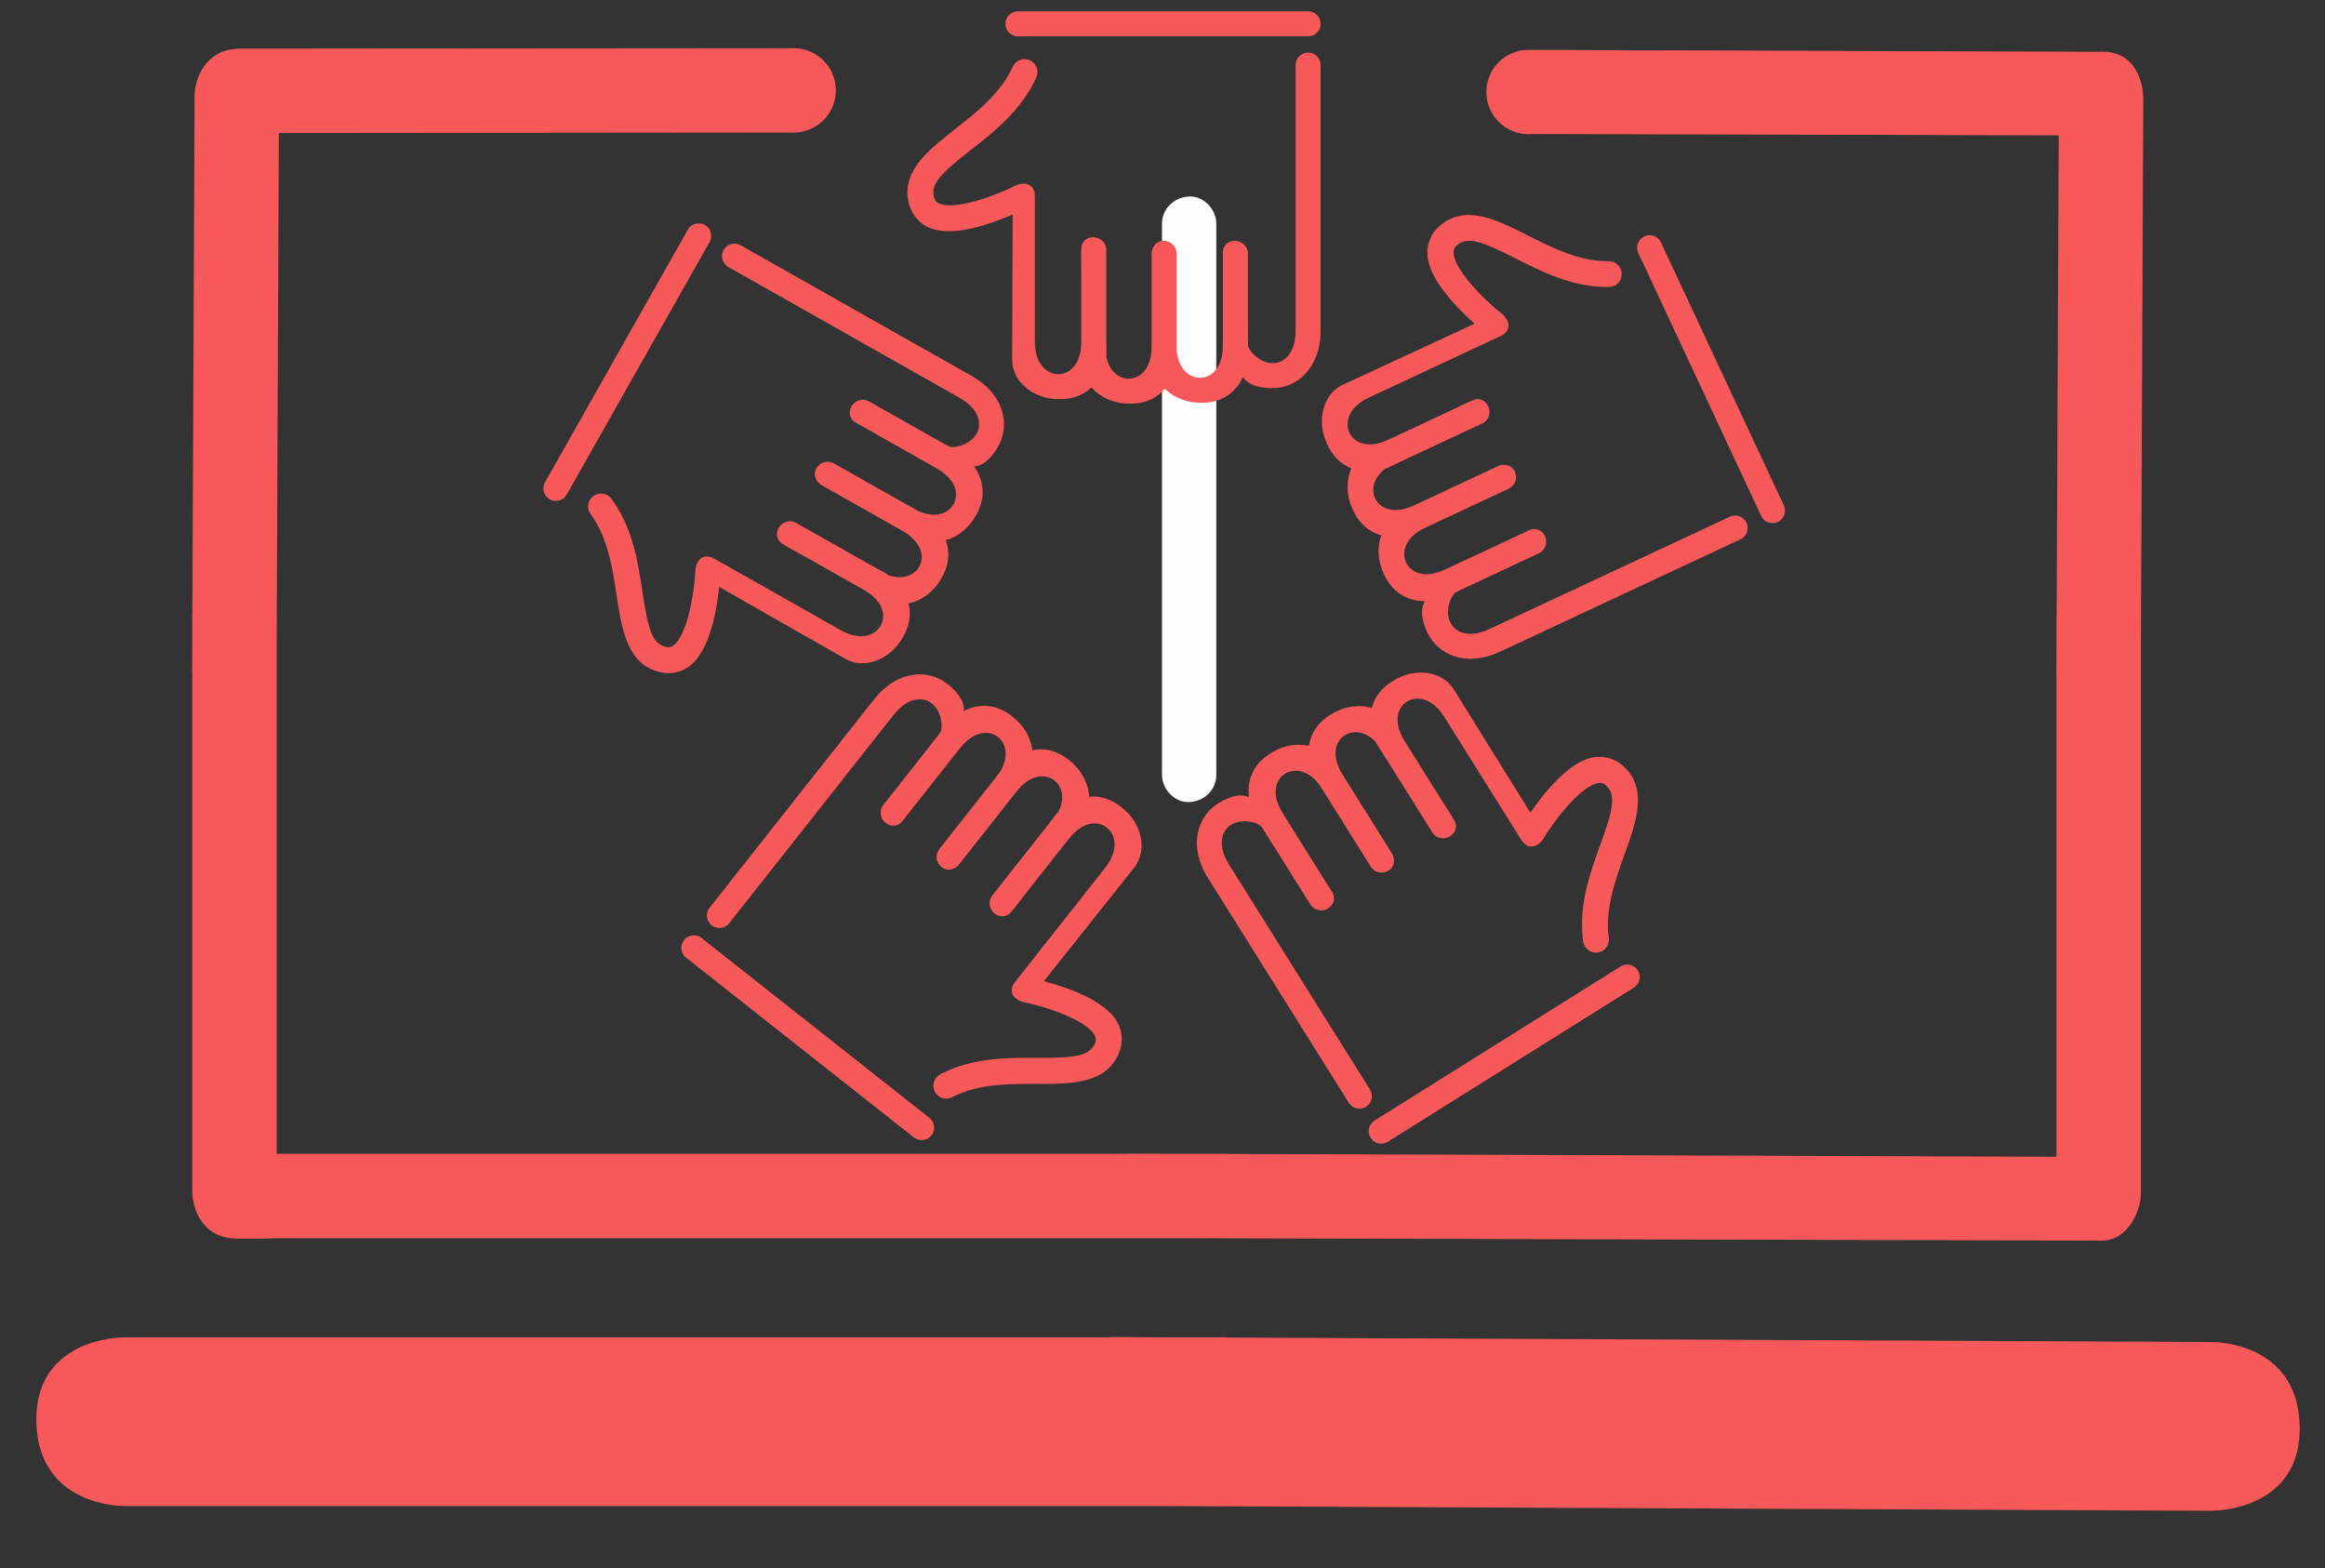 <?xml version="1.0" encoding="UTF-8"?>
<!DOCTYPE svg PUBLIC "-//W3C//DTD SVG 1.1//EN" "http://www.w3.org/Graphics/SVG/1.1/DTD/svg11.dtd">
<!-- Creator: CorelDRAW 2018 (64-Bit) -->
<svg xmlns="http://www.w3.org/2000/svg" xml:space="preserve" width="43mm" height="29mm" version="1.1" style="shape-rendering:geometricPrecision; text-rendering:geometricPrecision; image-rendering:optimizeQuality; fill-rule:evenodd; clip-rule:evenodd"
viewBox="0 0 4300 2900"
 xmlns:xlink="http://www.w3.org/1999/xlink">
 <rect x="0" y="0" width="4300" height="2900" fill="#333333" stroke="none"/>
 <defs>
  <style type="text/css">
   <![CDATA[
    .fil1 {fill:#FEFEFE}
    .fil0 {fill:#F7595A}
   ]]>
  </style>
 </defs>
 <g id="Слой_x0020_1">
  <path class="fil0" d="M233.95 2473.21l23.46 0.02 10.5 -0.02 1784.66 0 0 -0.48 106.7 0.48 109.33 0 0 0.49 1784.64 8.03 0 0 33.96 0.16c51.83,0.23 163.93,24.33 165.98,156.85 2.05,132.52 -115.54,155.61 -167.38,155.34l-23.46 -0.12 -10.5 -0.03 -1891.87 -8.52 -1892.06 0 0 0 -33.96 0c-51.83,0 -164.03,-23.59 -166.68,-156.1 -2.65,-132.51 114.84,-156.13 166.68,-156.1z"/>
  <path class="fil0" d="M355.54 2202.9l0.01 -12.34 -0.01 -5.52 0 -938.22 -0.24 0.01 0.24 -56.1 0 -57.47 0.24 -0.01 4.02 -938.2 0 0 0.08 -17.86c0.12,-27.24 16.91,-86.17 83.17,-87.24l8.45 0 1016.34 -0.82c43.07,0 78,34.92 78,77.99 0,43.09 -34.93,78.01 -78,78.01l-952.16 0.92 -4.04 944.31 0 943.49 1573.01 0.01 0 -0.24 91.07 0.24 93.31 0 0 0.25 1534.42 5.29 0 -886.84 -0.24 0 0.24 -56.09 0 -57.48 0.25 0 3.8 -888.64 -1.64 0 0 0 -34.73 -0.04 -936.63 -2.47c-2.47,0.24 -4.98,0.36 -7.52,0.36 -2.7,0 -5.35,-0.14 -7.98,-0.4l-3.13 -0.01 -0.03 -0.39c-37.8,-5.41 -66.86,-37.91 -66.86,-77.2 0,-43.08 34.93,-78 78,-78l1055.09 3.63c1.37,-0.08 2.74,-0.14 4.15,-0.16 66.26,-1.08 77.8,60.74 77.67,88l-0.06 12.33 -0.02 5.52 -4.26 994.58 0 994.69 0 0 0 17.85c0,27.24 -22.09,85.79 -73.09,85.97 -20.53,0.07 -40.01,-0.33 -60.76,-0.35l0 0 -34.73 -0.04 -1614.65 -4.26 -1643.81 0 28.98 0 -28.98 0c-32.34,0 -66.69,2.03 -98.92,0.56 -63.3,-2.88 -78.07,-60.36 -78.05,-87.62zm160.14 -1956.85l25.97 0 -25.97 0z"/>
  <path class="fil1" d="M2249.5 1433.17c0,-9.03 0,-18.2 0,-27.23 0,-24.73 0,-49.46 0,-74.18 0,-36.53 0,-73.18 0,-109.7 0,-44.56 0,-89.24 0,-133.8 0,-48.83 0,-97.78 0,-146.6 0,-49.33 0,-98.66 0,-147.98 0,-46.07 0,-92.01 0,-138.07 0,-38.91 0,-77.69 0,-116.6 0,-27.99 0,-55.86 0,-83.85 0,-13.18 0.12,-26.48 0,-39.79 0,-0.62 0,-1.13 0,-1.75 0,-26.23 -23.1,-51.46 -50.21,-50.21 -27.23,1.26 -50.2,22.09 -50.2,50.21 0,9.03 0,18.2 0,27.23 0,24.73 0,49.46 0,74.18 0,36.53 0,73.18 0,109.7 0,44.56 0,89.24 0,133.8 0,48.83 0,97.78 0,146.6 0,49.33 0,98.66 0,147.98 0,46.07 0,92.01 0,138.07 0,38.91 0,77.69 0,116.6 0,27.99 0,55.86 0,83.85 0,13.18 -0.13,26.48 0,39.79 0,0.62 0,1.13 0,1.75 0,26.24 23.09,51.46 50.2,50.21 27.24,-1.13 50.21,-21.97 50.21,-50.21l0 0z"/>
  <g>
   <path class="fil0" d="M1918.66 133.76c0,-0.03 0.01,-0.07 0.01,-0.11 0.25,-13.17 -10.23,-24.06 -23.4,-24.31 -9.48,-0.18 -18.17,5.26 -22.13,13.87 -22.14,49.46 -67.54,84.97 -107.52,116.23 -50.65,39.75 -103,80.95 -82.98,142.24 5.71,18 19.18,32.47 36.61,39.74 43.76,18.24 114.08,-7.83 153.63,-24.59 -0.24,80.55 -1,258.79 -0.96,267.78l0 0c-0.42,42.21 40.97,73.55 85.51,73.55 26.8,0.78 46.9,-7.91 61.22,-21.64 16.07,18.47 41.91,29.99 68.9,29.99 30.46,0.88 52.27,-10.46 66.76,-27.54 16.17,16.05 40.11,25.87 65.03,25.87l1.93 0.03 0.75 0.01 1.14 0 1.5 -0.01 0.38 -0.01c1.56,-0.04 3.09,-0.11 4.61,-0.21l0.29 -0.02 2.37 -0.19 0.01 0 1.76 -0.18 0.69 -0.07 0.42 -0.06 1.95 -0.26 0.04 -0.01 0.36 -0.05 1.7 -0.27 0.3 -0.05 0.46 -0.08 1.67 -0.31 0.36 -0.07 2.12 -0.46 0.03 0c1.42,-0.33 2.82,-0.69 4.18,-1.07l0.23 -0.06 0.35 -0.1 1.54 -0.46 0.26 -0.09 1.26 -0.41 0.85 -0.29 0.15 -0.05 1.92 -0.7 0.05 -0.01 1.45 -0.57 0.53 -0.21 0.15 -0.06 1.75 -0.75 0.08 -0.04 0.32 -0.14 1.39 -0.64 0.23 -0.1 0.28 -0.14 1.31 -0.65 0.31 -0.15 0.58 -0.31 1.28 -0.68 0.05 -0.02 1.72 -0.99 0.12 -0.07 1.45 -0.87 0.25 -0.15 0.3 -0.19 1.24 -0.79 0.19 -0.13 0.14 -0.09 1.37 -0.93 0.18 -0.13 0.54 -0.38 1.12 -0.81 0.05 -0.05 0.41 -0.31 1.14 -0.87 0.01 -0.01 0.74 -0.58 0.84 -0.69 0.27 -0.23 1.1 -0.94 0.16 -0.13 0.91 -0.82 0.58 -0.53 0.48 -0.44 0.97 -0.93 0.06 -0.06 1.01 -1.01 0.34 -0.35 0.66 -0.68 0.72 -0.76 0.25 -0.28 0.96 -1.06 0.13 -0.14 0.8 -0.93 0.49 -0.58 0.43 -0.51 0.84 -1.03 0.05 -0.07 0.88 -1.12 0.28 -0.37 0.58 -0.76 0.61 -0.84 0.23 -0.31 0.81 -1.16 0.1 -0.15 1.01 -1.5 0.1 -0.15 0.36 -0.57 0.71 -1.1 0.06 -0.09 0.74 -1.21 0.23 -0.4 0.06 -0.11 0.89 -1.53 0.04 -0.08 0.2 -0.34 0.69 -1.25 0.07 -0.15c0.56,-1.04 1.09,-2.08 1.61,-3.14l0.2 -0.4 0.05 -0.11 0.61 -1.29 0.26 0.36 0 0.01 0.26 0.36 0.06 0.08 0.67 0.91 0.12 0.16 0.24 0.31 0.07 0.09 0.31 0.38 0.01 0.01 0.39 0.47 0.29 0.35 0.12 0.14 0.24 0.27 0.21 0.22 0.17 0.2 0.28 0.3 0.11 0.12 0.37 0.38 0.04 0.04 0.42 0.43 0.04 0.03 0.53 0.51 0.32 0.31 0.23 0.21 0.25 0.22 0.32 0.29 0.16 0.14 0.44 0.37 0.07 0.07 0.53 0.42 0.02 0.02 1.33 1.02 0.34 0.25 0.36 0.25 0.24 0.17 0.49 0.34 0.13 0.09 0.63 0.41 0.01 0.01 0.67 0.41 0.11 0.07 0.57 0.35 0.25 0.15c0.84,0.48 1.71,0.95 2.64,1.41l0.02 0.02 0.06 0.03 0.8 0.39 0.09 0.04 0.74 0.34 0.24 0.12 0.6 0.26 0.43 0.18 1.05 0.43 0.3 0.12 0.8 0.31 0.12 0.05 0.95 0.35 0.05 0.01 1.16 0.41 0.77 0.25 0.44 0.14 0.59 0.18 0.65 0.19 0.41 0.12 0.87 0.24 0.22 0.06 1.1 0.29 0.02 0 1.14 0.28 0.21 0.05 0.97 0.22 0.43 0.09 0.77 0.16 0.68 0.14 0.55 0.11 0.94 0.17 1.26 0.21 0.28 0.05 0.09 0.02 1.32 0.2 0.17 0.02 1.19 0.17 0.43 0.06 0.97 0.12 0.7 0.08 0.72 0.08 0.99 0.1 0.47 0.04 1.3 0.12 0.19 0.01 1.53 0.12 0.09 0 1.47 0.1 0.39 0.02 1.91 0.09 0.92 0.03 1.04 0.04 0.63 0.01 1.38 0.02 0.32 0.01 1.74 0.01c44.04,0 88.58,-36.54 88.58,-106.27l0 -491.28c0,-12.76 -10.35,-23.1 -23.11,-23.1 -12.75,0 -23.1,10.34 -23.1,23.09l0 491.29c0,41.54 -21.18,60.06 -42.37,60.06l-0.98 -0.02 0 0 -0.97 -0.03 -0.02 -0.01 -0.95 -0.06 -0.04 0 -0.94 -0.09 -0.04 -0.01 -0.93 -0.11 -0.05 -0.01 -0.92 -0.13 -0.07 -0.01 -0.9 -0.15 -0.07 -0.02 -0.89 -0.17 -0.09 -0.02 -0.88 -0.19 -0.09 -0.02 -0.87 -0.21 -0.1 -0.02 -0.85 -0.23 -0.12 -0.03 -0.84 -0.25 -0.13 -0.04 -0.82 -0.25 -0.14 -0.05 -0.8 -0.27 -0.15 -0.05 -0.79 -0.28 -0.15 -0.06 -0.79 -0.3 -0.16 -0.06 -0.76 -0.31 -0.17 -0.08 -0.75 -0.31 -0.19 -0.08 -0.73 -0.33 -0.19 -0.09 -0.71 -0.33 -0.2 -0.1 -0.7 -0.35 -0.21 -0.1 -0.68 -0.35 -0.22 -0.12 -0.66 -0.36 -0.23 -0.12 -0.65 -0.37 -0.23 -0.13 -0.63 -0.37 -0.24 -0.14 -0.62 -0.38 -0.25 -0.15 -0.6 -0.38 -0.25 -0.16 -0.58 -0.38 -0.26 -0.18 -0.56 -0.38 -0.82 -0.57 -0.27 -0.19 -0.53 -0.39 -0.28 -0.2 -0.51 -0.39 -0.27 -0.21 -0.51 -0.39 -0.28 -0.22 -0.48 -0.39 -0.28 -0.24 -0.47 -0.38 -0.29 -0.25 -0.45 -0.38 -0.29 -0.25 -0.43 -0.39 -0.29 -0.26 -0.42 -0.38 -0.3 -0.28 -0.39 -0.38 -0.3 -0.28 -0.38 -0.38 -0.3 -0.3 -0.37 -0.36 -0.3 -0.31 -0.35 -0.37 -0.29 -0.31 -0.34 -0.36 -0.29 -0.33 -0.32 -0.36 -0.29 -0.33 -0.31 -0.35 -0.29 -0.35 -0.29 -0.34 -0.29 -0.36 -0.27 -0.34 -1.07 -1.39 -0.28 -0.38 -0.22 -0.32 -0.28 -0.39 -0.21 -0.31 -0.05 -0.08 -0.42 -0.63 -0.26 -0.4 -0.18 -0.3 -0.26 -0.41 -0.17 -0.29 -0.24 -0.42 -0.16 -0.28 -0.74 -1.4 -0.22 -0.44 -0.12 -0.26 -0.21 -0.44 -0.1 -0.24 -0.2 -0.46 -0.09 -0.24 -0.19 -0.45 -0.09 -0.23 -0.17 -0.46 -0.06 -0.22 -0.16 -0.46 -0.07 -0.22 -0.32 -61.03 0 -110.26c0,-12.75 -11.18,-23.1 -23.94,-23.1 -12.75,0 -22.27,8.68 -22.27,21.42l0 171.83c0,41.54 -21.18,60.06 -42.37,60.06 -19.06,0 -39.35,-15.51 -42.97,-49.11l-0.24 -18.6 0 -50.57 0 -110.26c0,-1.28 -0.12,-2.55 -0.34,-3.78l-0.08 -0.45c-1.65,-21.75 -35.65,-30.88 -44.61,-4.47 -0.65,1.92 -1.05,3.65 -1.15,5.86l-0.03 1.16 0 15.85 0 155.98c0,41.54 -21.18,60.06 -42.37,60.06 -17.37,0 -35.77,-12.88 -41.64,-40.63 0.2,-1.33 0.37,-2.66 0.52,-4l-0.42 -33.09 -0.01 -50.57 0 -110.26c0,-12.76 -11.18,-23.1 -23.93,-23.1 -12.76,0 -22.27,8.68 -22.27,21.42l0 3.82c-0.28,1.78 -0.42,3.74 -0.42,5.91 0,3.19 0.17,17.13 0.42,36.32l0 125.78c0,41.54 -21.19,60.05 -42.37,60.05 -21.02,0 -43.54,-18.85 -43.54,-60.05l-0.01 -263.43 0 -5.67c0,-1.37 -0.07,-2.71 -0.22,-4.01 -1.22,-10.86 -7.6,-19.18 -20.63,-19.18 -1.45,0 -2.88,0.11 -4.25,0.34 -3.13,0.22 -6.22,1.04 -8.99,2.46 -41.96,21.35 -113.85,46.2 -142.31,34.14 -4.64,-1.65 -8.19,-5.45 -9.49,-10.2 -8.51,-26.02 13.75,-46.96 66.77,-88.48 44.39,-34.69 94.7,-74.27 121.72,-134.49 1.4,-3.15 2.12,-6.29 2.19,-9.63l-0.01 0.01zm-36.12 -112.77l536.83 0c12.75,0.02 23.1,10.36 23.1,23.12 0,12.75 -10.35,23.1 -23.1,23.1l-536.83 -0.01c-12.75,0.01 -23.1,-10.34 -23.1,-23.09 0,-12.76 10.35,-23.1 23.1,-23.1l0 -0.02zm36.12 112.77l0 0 0 0zm389.26 444.92l0 50.57 0.13 9.79 -0.13 -60.36z"/>
  </g>
  <g>
   <path class="fil0" d="M1123.79 916.14c-0.03,-0.02 -0.06,-0.04 -0.09,-0.06 -11.34,-6.71 -25.98,-2.95 -32.68,8.4 -4.83,8.15 -4.37,18.4 1.18,26.09 32.15,43.62 40.7,100.62 48.24,150.8 9.65,63.65 19.75,129.51 82.95,142.25 18.47,3.9 37.7,-0.71 52.61,-12.3 37.42,-29.1 49.35,-103.15 54.23,-145.82 70,39.86 224.77,128.27 232.61,132.66l0 0c36.53,21.14 84.2,0.55 106.12,-38.21 13.87,-22.95 16.21,-44.72 11.3,-63.94 23.99,-4.9 46.73,-21.72 60.03,-45.22 15.76,-26.07 16.62,-50.64 8.89,-71.66 21.93,-6.18 42.26,-22.18 54.53,-43.87l0.98 -1.66 0.38 -0.65 0.56 -1 0.73 -1.31 0.18 -0.33c0.73,-1.38 1.43,-2.74 2.09,-4.11l0.12 -0.26 1 -2.16 0.01 -0.02 0.71 -1.62 0.27 -0.63 0.16 -0.39 0.74 -1.83 0.01 -0.04 0.13 -0.33 0.6 -1.61 0.11 -0.3 0.15 -0.43 0.55 -1.61 0.12 -0.36 0.65 -2.06 0.01 -0.03c0.41,-1.39 0.79,-2.79 1.12,-4.16l0.06 -0.24 0.09 -0.35 0.35 -1.56 0.06 -0.27 0.26 -1.3 0.17 -0.89 0.03 -0.15 0.34 -2.02 0.01 -0.04 0.22 -1.54 0.07 -0.57 0.02 -0.16 0.21 -1.9 0.01 -0.08 0.04 -0.35 0.13 -1.53 0.02 -0.25 0.01 -0.31 0.09 -1.45 0.01 -0.36 0.03 -0.65 0.03 -1.44 0 -0.06 0 -1.99 0 -0.14 -0.05 -1.69 -0.01 -0.29 -0.01 -0.35 -0.08 -1.47 -0.02 -0.23 -0.01 -0.17 -0.14 -1.65 -0.02 -0.22 -0.07 -0.65 -0.15 -1.38 -0.02 -0.07 -0.06 -0.5 -0.21 -1.42 0 -0.02 -0.14 -0.93 -0.18 -1.06 -0.07 -0.36 -0.28 -1.42 -0.04 -0.2 -0.26 -1.2 -0.17 -0.76 -0.16 -0.63 -0.33 -1.31 -0.02 -0.08 -0.38 -1.38 -0.13 -0.47 -0.27 -0.9 -0.31 -1.01 -0.12 -0.35 -0.45 -1.36 -0.06 -0.18 -0.41 -1.16 -0.26 -0.71 -0.24 -0.62 -0.48 -1.24 -0.04 -0.08 -0.54 -1.31 -0.18 -0.43 -0.39 -0.88 -0.42 -0.94 -0.16 -0.35 -0.61 -1.28 -0.08 -0.17 -0.81 -1.61 -0.08 -0.16 -0.31 -0.6 -0.62 -1.16 -0.05 -0.09 -0.69 -1.24 -0.23 -0.4 -0.06 -0.11 -0.9 -1.53 -0.04 -0.07 -0.21 -0.34 -0.75 -1.22 -0.09 -0.13c-0.63,-1 -1.28,-1.98 -1.94,-2.95l-0.25 -0.37 -0.07 -0.1 -0.82 -1.17 0.43 -0.04 0.02 0 0.43 -0.04 0.11 -0.02 1.12 -0.13 0.19 -0.03 0.39 -0.06 0.11 -0.01 0.49 -0.09 0.01 0 0.6 -0.11 0.45 -0.08 0.19 -0.04 0.35 -0.07 0.29 -0.07 0.26 -0.05 0.4 -0.1 0.16 -0.03 0.51 -0.14 0.05 -0.01 0.58 -0.16 0.06 -0.02 0.7 -0.21 0.43 -0.13 0.28 -0.09 0.32 -0.11 0.41 -0.14 0.21 -0.07 0.53 -0.2 0.1 -0.03 0.63 -0.25 0.02 -0.01 1.54 -0.65 0.39 -0.17 0.39 -0.19 0.27 -0.13 0.54 -0.27 0.14 -0.06 0.66 -0.35 0.02 0 0.69 -0.38 0.12 -0.06 0.58 -0.33 0.25 -0.15c0.83,-0.48 1.67,-1.01 2.53,-1.59l0.02 -0.01 0.06 -0.04 0.73 -0.51 0.09 -0.05 0.66 -0.48 0.22 -0.15 0.52 -0.39 0.36 -0.29 0.9 -0.7 0.25 -0.2 0.66 -0.54 0.11 -0.09 0.77 -0.65 0.03 -0.04 0.93 -0.81 0.6 -0.55 0.33 -0.31 0.45 -0.42 0.49 -0.48 0.3 -0.29 0.65 -0.64 0.15 -0.17 0.79 -0.82 0.01 0 0.81 -0.86 0.14 -0.16 0.67 -0.73 0.3 -0.34 0.52 -0.59 0.45 -0.52 0.37 -0.43 0.61 -0.73 0.8 -0.99 0.19 -0.22 0.05 -0.07 0.83 -1.05 0.1 -0.13 0.74 -0.96 0.25 -0.34 0.59 -0.79 0.41 -0.57 0.43 -0.59 0.57 -0.81 0.27 -0.39 0.74 -1.07 0.11 -0.16 0.85 -1.27 0.05 -0.08 0.8 -1.23 0.21 -0.33 1.02 -1.62 0.49 -0.79 0.54 -0.88 0.32 -0.55 0.7 -1.19 0.16 -0.27 0.87 -1.51c21.68,-38.34 11.8,-95.09 -48.89,-129.42l-427.62 -241.86c-11.11,-6.28 -25.21,-2.37 -31.48,8.73 -6.28,11.11 -2.37,25.21 8.72,31.48l427.63 241.87c36.15,20.45 41.84,48.01 31.41,66.45l-0.49 0.84 0 0.01 -0.51 0.82 -0.02 0.02 -0.52 0.79 -0.02 0.03 -0.54 0.78 -0.02 0.03 -0.55 0.75 -0.04 0.05 -0.57 0.73 -0.04 0.06 -0.58 0.7 -0.05 0.06 -0.58 0.69 -0.06 0.07 -0.6 0.67 -0.07 0.07 -0.61 0.65 -0.07 0.08 -0.61 0.63 -0.09 0.09 -0.63 0.61 -0.09 0.09 -0.63 0.58 -0.11 0.1 -0.63 0.57 -0.12 0.1 -0.63 0.55 -0.13 0.11 -0.64 0.53 -0.14 0.12 -0.64 0.51 -0.15 0.11 -0.64 0.5 -0.17 0.11 -0.64 0.48 -0.17 0.12 -0.64 0.46 -0.19 0.12 -0.65 0.44 -0.19 0.13 -0.64 0.42 -0.21 0.14 -0.64 0.4 -0.22 0.13 -0.63 0.39 -0.23 0.14 -0.64 0.36 -0.24 0.14 -0.63 0.35 -0.25 0.14 -0.63 0.34 -0.27 0.14 -0.61 0.32 -0.28 0.13 -0.62 0.31 -0.89 0.43 -0.3 0.14 -0.6 0.27 -0.31 0.14 -0.59 0.26 -0.32 0.13 -0.59 0.25 -0.33 0.13 -0.58 0.23 -0.34 0.13 -0.56 0.22 -0.36 0.13 -0.56 0.2 -0.36 0.13 -0.55 0.19 -0.37 0.12 -0.53 0.18 -0.39 0.12 -0.53 0.16 -0.39 0.12 -0.52 0.14 -0.4 0.12 -0.5 0.13 -0.42 0.12 -0.49 0.12 -0.42 0.1 -0.47 0.11 -0.44 0.1 -0.46 0.1 -0.44 0.09 -0.45 0.09 -0.45 0.09 -0.44 0.08 -0.45 0.08 -0.43 0.07 -1.74 0.24 -0.47 0.06 -0.39 0.04 -0.47 0.04 -0.38 0.03 -0.09 0.01 -0.75 0.05 -0.48 0.03 -0.35 0.01 -0.49 0.02 -0.33 0.01 -0.49 0.01 -0.32 -0.01 -1.58 -0.04 -0.49 -0.02 -0.28 -0.03 -0.49 -0.03 -0.27 -0.03 -0.49 -0.05 -0.25 -0.04 -0.49 -0.06 -0.24 -0.04 -0.49 -0.08 -0.22 -0.05 -0.48 -0.09 -0.22 -0.05 -53.29 -29.76 -95.97 -54.28c-11.1,-6.28 -25.61,-1.65 -31.89,9.46 -6.28,11.1 -3.41,23.66 7.69,29.93l149.56 84.59c36.15,20.45 41.84,48.01 31.41,66.45 -9.38,16.59 -32.87,26.62 -63.9,13.23l-16.3 -8.95 -44.03 -24.9 -95.97 -54.28c-1.11,-0.63 -2.27,-1.15 -3.45,-1.57l-0.44 -0.14c-19.73,-9.28 -44.42,15.82 -25.85,36.62 1.35,1.51 2.66,2.71 4.54,3.89l1 0.59 13.79 7.8 135.77 76.8c36.15,20.44 41.84,48 31.41,66.44 -8.55,15.13 -28.82,24.8 -55.86,16.24 -1.06,-0.82 -2.14,-1.63 -3.23,-2.41l-29.01 -15.93 -44.02 -24.89 -95.97 -54.28c-11.1,-6.28 -25.61,-1.64 -31.89,9.46 -6.28,11.1 -3.41,23.66 7.69,29.93l3.32 1.88c1.41,1.12 3.05,2.21 4.94,3.28 2.77,1.57 14.99,8.28 31.81,17.51l109.49 61.92c36.15,20.45 41.84,48.01 31.41,66.45 -10.35,18.29 -37.85,28.62 -73.71,8.33l-229.29 -129.68 -4.94 -2.79c-1.19,-0.68 -2.39,-1.28 -3.6,-1.78 -10.05,-4.29 -20.44,-2.83 -26.85,8.51 -0.71,1.26 -1.32,2.56 -1.79,3.87 -1.36,2.82 -2.16,5.92 -2.3,9.03 -2.07,47.03 -15.83,121.84 -40.34,140.68 -3.72,3.23 -8.78,4.44 -13.54,3.24 -26.85,-5.41 -34.11,-35.09 -44.15,-101.69 -8.35,-55.71 -18.02,-118.98 -57.14,-172.15 -2.05,-2.76 -4.43,-4.95 -7.31,-6.65l0.01 0.02zm-115.94 -24.08l264.29 -467.27c6.29,-11.09 20.39,-15 31.49,-8.72 11.1,6.28 15.02,20.38 8.74,31.48l-264.3 467.26c-6.27,11.1 -20.37,15.01 -31.47,8.73 -11.1,-6.28 -15.01,-20.38 -8.73,-31.48l-0.02 0zm115.94 24.08l0 0 0 0zm578.9 -119.78l44.02 24.89 8.59 4.71 -52.61 -29.6z"/>
  </g>
  <g>
   <path class="fil0" d="M2984.97 528.78c0.03,-0.02 0.06,-0.03 0.1,-0.04 12.04,-5.35 17.47,-19.45 12.12,-31.49 -3.85,-8.67 -12.46,-14.23 -21.94,-14.18 -54.18,0.88 -105.57,-25.22 -150.82,-48.2 -57.45,-29.06 -116.94,-59.04 -163.99,-14.96 -13.89,12.79 -21.29,31.13 -20.5,50 2,47.36 55.39,100.03 87.32,128.76 -73.08,33.89 -234.88,108.67 -243.01,112.51l0 0c-38.41,17.49 -49.29,68.25 -30.44,108.61 10.65,24.61 27.03,39.14 45.53,46.29 -9.93,22.38 -9.42,50.66 2.01,75.12 12.09,27.97 31.6,42.93 53.2,48.82 -7.68,21.45 -6.45,47.29 4.11,69.87l0.78 1.76 0.31 0.69 0.48 1.03 0.65 1.36 0.17 0.34c0.69,1.39 1.4,2.75 2.13,4.08l0.14 0.25 1.18 2.07 0.01 0.02 0.91 1.51 0.35 0.59 0.23 0.36 1.07 1.66 0.02 0.03 0.2 0.31 0.96 1.42 0.18 0.26 0.26 0.37 0.99 1.38 0.22 0.3 1.31 1.73 0.02 0.03c0.89,1.14 1.81,2.26 2.73,3.33l0.16 0.18 0.24 0.27 1.06 1.2 0.19 0.21 0.9 0.96 0.63 0.65 0.11 0.11 1.44 1.45 0.03 0.04 1.13 1.07 0.42 0.39 0.12 0.11 1.42 1.27 0.06 0.05 0.28 0.24 1.16 0.99 0.19 0.16 0.25 0.19 1.13 0.92 0.28 0.21 0.52 0.4 1.16 0.87 0.04 0.03 1.62 1.15 0.12 0.08 1.4 0.95 0.24 0.15 0.3 0.2 1.24 0.79 0.2 0.12 0.14 0.08 1.43 0.85 0.19 0.11 0.57 0.32 1.21 0.68 0.06 0.02 0.46 0.24 1.27 0.66 0.01 0.01 0.84 0.42 0.98 0.47 0.33 0.15 1.31 0.6 0.19 0.09 1.13 0.48 0.72 0.3 0.6 0.24 1.26 0.49 0.08 0.03 1.34 0.49 0.46 0.16 0.89 0.31 1 0.33 0.36 0.11 1.36 0.42 0.19 0.05 1.18 0.34 0.73 0.2 0.64 0.16 1.29 0.33 0.09 0.02 1.39 0.32 0.45 0.1 0.94 0.2 1.01 0.2 0.38 0.07 1.4 0.25 0.18 0.02 1.78 0.28 0.18 0.03 0.67 0.09 1.29 0.18 0.11 0.01 1.41 0.15 0.46 0.05 0.13 0.01 1.76 0.15 0.09 0.01 0.39 0.03 1.43 0.1 0.16 0c1.18,0.07 2.35,0.11 3.53,0.13l0.45 0.01 0.12 0 1.42 0.01 -0.21 0.38 -0.01 0.01 -0.22 0.38 -0.05 0.09 -0.54 0.99 -0.09 0.18 -0.18 0.35 -0.05 0.1 -0.22 0.45 0 0.01 -0.26 0.55 -0.19 0.41 -0.08 0.17 -0.14 0.34 -0.12 0.27 -0.1 0.24 -0.16 0.38 -0.06 0.15 -0.19 0.5 -0.02 0.05 -0.2 0.56 -0.02 0.06 -0.24 0.69 -0.14 0.43 -0.09 0.28 -0.1 0.33 -0.12 0.41 -0.06 0.21 -0.15 0.55 -0.03 0.1 -0.17 0.65 0 0.03 -0.36 1.63 -0.09 0.42 -0.07 0.43 -0.06 0.29 -0.09 0.59 -0.03 0.15 -0.1 0.75 -0.01 0.01 -0.09 0.79 -0.02 0.13 -0.07 0.66 -0.02 0.29c-0.09,0.96 -0.14,1.95 -0.17,2.99l-0.01 0.02 0 0.07 -0.01 0.89 -0.01 0.1 0.01 0.81 0 0.27 0.01 0.66 0.02 0.46 0.05 1.13 0.02 0.32 0.06 0.86 0.01 0.13 0.09 1.01 0 0.05 0.13 1.23 0.1 0.8 0.06 0.45 0.08 0.62 0.11 0.67 0.06 0.42 0.15 0.89 0.04 0.22 0.21 1.12 0 0.02 0.23 1.15 0.04 0.21 0.21 0.97 0.1 0.44 0.18 0.76 0.17 0.68 0.13 0.54 0.25 0.92 0.34 1.24 0.07 0.27 0.02 0.08 0.38 1.29 0.05 0.16 0.35 1.15 0.13 0.41 0.3 0.93 0.22 0.67 0.24 0.69 0.33 0.94 0.16 0.44 0.44 1.23 0.07 0.18 0.54 1.43 0.03 0.08 0.54 1.37 0.15 0.37 0.73 1.76 0.36 0.86 0.4 0.95 0.26 0.58 0.56 1.26 0.13 0.29 0.73 1.58c18.65,39.9 70.61,64.78 133.78,35.26l445.07 -207.99c11.56,-5.4 16.55,-19.16 11.15,-30.71 -5.4,-11.56 -19.15,-16.55 -30.69,-11.16l-445.1 208c-37.63,17.58 -63.37,6.23 -72.34,-12.96l-0.4 -0.89 -0.01 -0.01 -0.37 -0.89 -0.01 -0.02 -0.34 -0.89 -0.02 -0.03 -0.31 -0.89 -0.02 -0.04 -0.29 -0.89 -0.01 -0.05 -0.27 -0.89 -0.02 -0.06 -0.24 -0.89 -0.02 -0.07 -0.23 -0.88 -0.02 -0.09 -0.2 -0.87 -0.01 -0.1 -0.18 -0.87 -0.02 -0.11 -0.16 -0.86 -0.02 -0.13 -0.13 -0.86 -0.02 -0.13 -0.11 -0.85 -0.02 -0.15 -0.1 -0.84 -0.01 -0.15 -0.08 -0.84 -0.02 -0.17 -0.06 -0.83 -0.01 -0.17 -0.04 -0.83 -0.01 -0.18 -0.03 -0.82 0 -0.2 -0.02 -0.8 0 -0.21 0 -0.78 0.01 -0.23 0.02 -0.78 0 -0.23 0.03 -0.77 0.01 -0.25 0.05 -0.75 0.02 -0.26 0.05 -0.74 0.02 -0.27 0.07 -0.73 0.03 -0.27 0.08 -0.72 0.03 -0.29 0.09 -0.7 0.04 -0.3 0.1 -0.68 0.05 -0.31 0.11 -0.68 0.17 -0.98 0.06 -0.32 0.13 -0.65 0.06 -0.34 0.13 -0.62 0.08 -0.34 0.14 -0.63 0.08 -0.34 0.15 -0.61 0.09 -0.35 0.15 -0.59 0.1 -0.36 0.16 -0.57 0.11 -0.37 0.16 -0.56 0.12 -0.37 0.17 -0.54 0.12 -0.39 0.18 -0.52 0.13 -0.39 0.18 -0.5 0.14 -0.4 0.18 -0.48 0.15 -0.41 0.18 -0.47 0.16 -0.4 0.19 -0.45 0.17 -0.41 0.19 -0.44 0.18 -0.41 0.19 -0.42 0.18 -0.42 0.2 -0.4 0.19 -0.41 0.2 -0.39 0.81 -1.56 0.22 -0.41 0.2 -0.35 0.24 -0.41 0.19 -0.32 0.04 -0.08 0.4 -0.64 0.25 -0.41 0.2 -0.29 0.26 -0.41 0.19 -0.27 0.28 -0.41 0.19 -0.26 0.95 -1.26 0.3 -0.38 0.19 -0.22 0.31 -0.38 0.18 -0.2 0.32 -0.37 0.18 -0.19 0.34 -0.35 0.16 -0.18 0.35 -0.35 0.17 -0.15 0.36 -0.34 0.16 -0.15 55.16 -26.14 99.89 -46.68c11.55,-5.4 16.19,-19.91 10.79,-31.46 -5.4,-11.56 -17.29,-16.5 -28.84,-11.11l-155.66 72.75c-37.63,17.58 -63.38,6.23 -72.35,-12.96 -8.07,-17.27 -2.62,-42.22 26.3,-59.73l16.74 -8.08 45.82 -21.42 99.89 -46.68c1.16,-0.54 2.26,-1.18 3.28,-1.9l0.37 -0.27c19.01,-10.7 12.88,-45.36 -14.83,-42.31 -2.02,0.23 -3.75,0.6 -5.8,1.44l-1.06 0.48 -14.36 6.7 -141.31 66.04c-37.63,17.59 -63.38,6.23 -72.35,-12.96 -7.35,-15.74 -3.47,-37.86 19.18,-54.92 1.29,-0.39 2.57,-0.8 3.84,-1.23l29.8 -14.39 45.82 -21.42 99.88 -46.68c11.56,-5.4 16.2,-19.9 10.8,-31.46 -5.4,-11.55 -17.29,-16.5 -28.84,-11.1l-3.45 1.61c-1.74,0.51 -3.57,1.2 -5.54,2.12 -2.89,1.35 -15.45,7.41 -32.72,15.76l-113.95 53.25c-37.64,17.59 -63.38,6.23 -72.35,-12.96 -8.9,-19.04 -1.36,-47.43 35.97,-64.87l238.65 -111.53 5.14 -2.41c1.24,-0.58 2.43,-1.2 3.54,-1.89 9.33,-5.7 14.16,-15.01 8.64,-26.81 -0.61,-1.32 -1.31,-2.56 -2.11,-3.71 -1.52,-2.74 -3.57,-5.19 -6.03,-7.1 -37.1,-28.97 -90.05,-83.58 -91.18,-114.48 -0.47,-4.9 1.48,-9.73 5.22,-12.91 19.98,-18.73 48.37,-7.43 108.44,23.03 50.22,25.52 107.37,54.35 173.37,53.33 3.44,-0.06 6.6,-0.74 9.65,-2.09l-0.01 0zm86.87 -80.47l227.28 486.35c5.38,11.56 0.39,25.31 -11.17,30.71 -11.55,5.4 -25.31,0.41 -30.71,-11.15l-227.26 -486.35c-5.41,-11.54 -0.42,-25.3 11.14,-30.7 11.55,-5.4 25.31,-0.4 30.71,11.15l0.01 -0.01zm-86.87 80.47l0 0 0 0zm-238.28 541.01l-45.82 21.42 -8.81 4.26 54.63 -25.68z"/>
  </g>
  <g>
   <path class="fil0" d="M1731.76 1992.77c-0.02,0.02 -0.05,0.05 -0.07,0.08 -8.36,10.18 -6.88,25.22 3.3,33.58 7.33,6.01 17.52,7.12 25.97,2.82 48.02,-25.11 105.65,-24.86 156.4,-24.63 64.38,0.18 131,0.27 153.26,-60.24 6.67,-17.67 5.06,-37.37 -4.12,-53.88 -23.05,-41.43 -94.4,-64.53 -135.83,-75.87 50.09,-63.09 161.11,-202.53 166.65,-209.61l0 0c26.48,-32.88 13.41,-83.12 -21.55,-110.72 -20.56,-17.21 -41.72,-22.84 -61.47,-20.93 -1.17,-24.46 -14.32,-49.5 -35.51,-66.23 -23.36,-19.56 -47.51,-24.17 -69.46,-19.74 -2.76,-22.62 -15.46,-45.15 -35.03,-60.6l-1.48 -1.22 -0.59 -0.47 -0.9 -0.71 -1.18 -0.92 -0.3 -0.23c-1.25,-0.93 -2.5,-1.83 -3.75,-2.68l-0.24 -0.17 -1.97 -1.32 -0.02 -0.01 -1.49 -0.95 -0.58 -0.36 -0.37 -0.22 -1.7 -1.01 -0.03 -0.01 -0.31 -0.19 -1.5 -0.83 -0.28 -0.16 -0.4 -0.21 -1.51 -0.79 -0.33 -0.17 -1.94 -0.96 -0.03 -0.01c-1.31,-0.62 -2.63,-1.21 -3.94,-1.75l-0.22 -0.1 -0.34 -0.13 -1.49 -0.6 -0.26 -0.1 -1.24 -0.45 -0.85 -0.3 -0.14 -0.06 -1.95 -0.64 -0.04 -0.01 -1.49 -0.46 -0.55 -0.16 -0.16 -0.04 -1.84 -0.5 -0.08 -0.02 -0.34 -0.09 -1.49 -0.36 -0.24 -0.06 -0.3 -0.06 -1.43 -0.31 -0.35 -0.07 -0.64 -0.12 -1.42 -0.25 -0.06 -0.02 -1.96 -0.29 -0.14 -0.02 -1.68 -0.22 -0.28 -0.03 -0.36 -0.04 -1.47 -0.15 -0.22 -0.02 -0.17 -0.01 -1.65 -0.11 -0.22 -0.02 -0.66 -0.03 -1.38 -0.06 -0.07 0 -0.51 -0.01 -1.44 -0.01 -0.01 0 -0.94 0 -1.08 0.01 -0.37 0.01 -1.44 0.06 -0.21 0.01 -1.22 0.08 -0.78 0.05 -0.65 0.06 -1.34 0.12 -0.08 0.01 -1.43 0.16 -0.48 0.07 -0.93 0.12 -1.04 0.16 -0.37 0.06 -1.41 0.24 -0.19 0.03 -1.21 0.23 -0.74 0.15 -0.65 0.14 -1.29 0.29 -0.1 0.02 -1.38 0.34 -0.45 0.11 -0.92 0.24 -1 0.28 -0.37 0.11 -1.36 0.4 -0.17 0.06 -1.72 0.55 -0.17 0.05 -0.64 0.22 -1.24 0.43 -0.1 0.04 -1.33 0.49 -0.43 0.17 -0.12 0.05 -1.64 0.65 -0.08 0.03 -0.37 0.15 -1.32 0.55 -0.14 0.07c-1.09,0.47 -2.15,0.96 -3.22,1.48l-0.4 0.18 -0.11 0.06 -1.28 0.63 0.03 -0.44 0 -0.01 0.03 -0.44 0 -0.1 0.03 -1.13 0.01 -0.2 0 -0.39 0 -0.11 -0.01 -0.5 0.01 -0.01 -0.02 -0.61 -0.02 -0.45 0 -0.19 -0.02 -0.37 -0.03 -0.29 -0.01 -0.26 -0.03 -0.42 -0.01 -0.16 -0.06 -0.52 0 -0.06 -0.07 -0.6 -0.01 -0.05 -0.1 -0.73 -0.07 -0.44 -0.04 -0.3 -0.06 -0.33 -0.08 -0.42 -0.04 -0.22 -0.11 -0.56 -0.02 -0.1 -0.14 -0.66 -0.01 -0.02 -0.41 -1.63 -0.11 -0.4 -0.13 -0.43 -0.08 -0.28 -0.19 -0.57 -0.04 -0.15 -0.24 -0.71 0 -0.02 -0.27 -0.74 -0.05 -0.12 -0.23 -0.63 -0.1 -0.27c-0.36,-0.89 -0.76,-1.8 -1.19,-2.74l-0.01 -0.02 -0.03 -0.07 -0.39 -0.8 -0.04 -0.09 -0.37 -0.72 -0.12 -0.25 -0.31 -0.57 -0.22 -0.4 -0.56 -1 -0.15 -0.28 -0.44 -0.73 -0.07 -0.12 -0.53 -0.86 -0.03 -0.04 -0.66 -1.04 -0.45 -0.68 -0.26 -0.37 -0.35 -0.51 -0.39 -0.56 -0.25 -0.34 -0.53 -0.74 -0.14 -0.18 -0.69 -0.9 0 -0.02 -0.73 -0.92 -0.13 -0.17 -0.63 -0.77 -0.28 -0.35 -0.5 -0.6 -0.45 -0.53 -0.37 -0.42 -0.63 -0.72 -0.86 -0.95 -0.18 -0.21 -0.06 -0.06 -0.92 -0.99 -0.11 -0.11 -0.84 -0.88 -0.29 -0.31 -0.69 -0.69 -0.5 -0.5 -0.52 -0.51 -0.72 -0.69 -0.34 -0.32 -0.94 -0.9 -0.15 -0.13 -1.12 -1.04 -0.07 -0.06 -1.09 -0.98 -0.3 -0.26 -1.44 -1.25 -0.71 -0.61 -0.79 -0.66 -0.49 -0.4 -1.07 -0.88 -0.24 -0.2 -1.37 -1.08c-34.57,-27.29 -92.17,-26.2 -135.36,28.53l-304.36 385.65c-7.9,10.02 -6.19,24.55 3.82,32.45 10.02,7.9 24.55,6.19 32.44,-3.81l304.37 -385.66c25.73,-32.6 53.84,-34.01 70.47,-20.89l0.75 0.62 0.01 0 0.73 0.63 0.02 0.02 0.71 0.64 0.02 0.02 0.68 0.65 0.04 0.03 0.66 0.66 0.03 0.04 0.64 0.67 0.05 0.05 0.61 0.68 0.05 0.06 0.59 0.68 0.06 0.07 0.57 0.7 0.06 0.07 0.55 0.71 0.07 0.08 0.53 0.7 0.07 0.1 0.51 0.72 0.07 0.1 0.49 0.71 0.08 0.12 0.46 0.72 0.08 0.13 0.45 0.71 0.09 0.14 0.43 0.72 0.09 0.15 0.4 0.71 0.09 0.17 0.39 0.71 0.1 0.18 0.37 0.71 0.09 0.18 0.35 0.71 0.1 0.2 0.33 0.71 0.11 0.21 0.31 0.7 0.1 0.22 0.3 0.69 0.1 0.24 0.28 0.69 0.11 0.25 0.26 0.68 0.1 0.26 0.25 0.68 0.1 0.27 0.24 0.67 0.09 0.29 0.23 0.65 0.09 0.3 0.21 0.65 0.28 0.95 0.1 0.32 0.17 0.63 0.09 0.33 0.17 0.62 0.08 0.34 0.16 0.62 0.08 0.35 0.14 0.61 0.07 0.35 0.13 0.6 0.08 0.37 0.11 0.58 0.07 0.37 0.11 0.58 0.06 0.38 0.09 0.56 0.06 0.4 0.08 0.54 0.06 0.41 0.06 0.53 0.05 0.42 0.06 0.51 0.05 0.43 0.05 0.51 0.03 0.43 0.04 0.49 0.03 0.44 0.03 0.47 0.02 0.45 0.02 0.46 0.02 0.46 0.01 0.44 0.01 0.46 0 0.44 -0.02 1.75 -0.02 0.47 -0.02 0.4 -0.03 0.47 -0.02 0.38 -0.01 0.09 -0.06 0.75 -0.05 0.48 -0.04 0.34 -0.05 0.49 -0.05 0.33 -0.06 0.48 -0.06 0.32 -0.28 1.55 -0.1 0.49 -0.07 0.27 -0.11 0.48 -0.07 0.26 -0.12 0.47 -0.08 0.25 -0.14 0.47 -0.07 0.23 -0.15 0.48 -0.08 0.21 -0.17 0.46 -0.08 0.21 -37.55 48.11 -68.31 86.55c-7.9,10.01 -5.54,25.06 4.48,32.96 10.01,7.91 22.86,6.98 30.75,-3.02l106.45 -134.88c25.73,-32.6 53.84,-34.02 70.47,-20.89 14.96,11.81 21.28,36.55 3.31,65.17l-11.34 14.74 -31.33 39.71 -68.3 86.55c-0.8,1.01 -1.49,2.07 -2.08,3.17l-0.21 0.41c-12.18,18.09 8.85,46.32 32.24,31.14 1.7,-1.1 3.09,-2.21 4.53,-3.88l0.75 -0.9 9.81 -12.44 96.64 -122.44c25.73,-32.61 53.83,-34.02 70.46,-20.9 13.64,10.77 20.1,32.28 7.52,57.69 -0.98,0.93 -1.94,1.86 -2.88,2.82l-20.17 26.24 -31.33 39.7 -68.31 86.55c-7.9,10.01 -5.53,25.06 4.48,32.96 10.01,7.9 22.86,6.98 30.75,-3.02l2.37 -3c1.32,-1.22 2.65,-2.67 3.99,-4.38 1.98,-2.5 10.48,-13.55 22.17,-28.77l77.92 -98.73c25.74,-32.61 53.84,-34.02 70.47,-20.89 16.5,13.02 22.5,41.77 -3.03,74.11l-163.19 206.79 -3.52 4.46c-0.84,1.07 -1.62,2.16 -2.3,3.28 -5.78,9.28 -5.92,19.76 4.31,27.83 1.14,0.9 2.32,1.7 3.55,2.37 2.58,1.77 5.52,3.03 8.57,3.64 46.16,9.24 117.99,34.26 132.87,61.37 2.62,4.17 3.05,9.35 1.12,13.88 -9.44,25.7 -39.88,28.34 -107.23,28.09 -56.33,-0.26 -120.34,-0.37 -178.86,30.17 -3.05,1.6 -5.56,3.62 -7.68,6.2l0.01 0zm-41.51 110.9l-421.41 -332.58c-9.99,-7.91 -11.7,-22.45 -3.8,-32.46 7.9,-10.01 22.43,-11.72 32.45,-3.82l421.39 332.59c10.01,7.88 11.72,22.42 3.82,32.43 -7.9,10.01 -22.43,11.72 -32.45,3.82l0 0.02zm41.51 -110.9l0 0 0 0zm-29.92 -590.41l31.32 -39.7 5.97 -7.77 -37.29 47.47z"/>
  </g>
  <g>
   <path class="fil0" d="M2931.23 1750.19c0.02,0.02 0.03,0.06 0.05,0.09 6.78,11.3 21.44,14.96 32.74,8.18 8.13,-4.87 12.6,-14.1 11.39,-23.5 -7.5,-53.67 12.13,-107.86 29.41,-155.58 21.82,-60.57 44.31,-123.28 -5.19,-164.59 -14.39,-12.22 -33.49,-17.33 -52.12,-14.24 -46.76,7.77 -92.52,67.2 -117.14,102.4 -42.56,-68.4 -136.54,-219.85 -141.34,-227.45l0 0c-22.06,-35.99 -73.77,-40.58 -111.52,-16.94 -23.12,13.58 -35.54,31.61 -40.38,50.84 -23.43,-7.12 -51.44,-3.16 -74.32,11.17 -26.28,15.42 -38.74,36.62 -41.95,58.77 -22.23,-5 -47.73,-0.62 -68.85,12.61l-1.65 0.99 -0.64 0.4 -0.97 0.6 -1.26 0.81 -0.32 0.21c-1.3,0.86 -2.56,1.73 -3.79,2.62l-0.24 0.17 -1.91 1.42 -0.01 0.01 -1.4 1.09 -0.53 0.42 -0.33 0.27 -1.52 1.26 -0.03 0.03 -0.28 0.23 -1.29 1.13 -0.23 0.21 -0.35 0.31 -1.24 1.15 -0.28 0.25 -1.55 1.51 -0.02 0.02c-1.03,1.03 -2.03,2.07 -2.98,3.12l-0.16 0.18 -0.24 0.27 -1.06 1.21 -0.18 0.21 -0.85 1.01 -0.57 0.7 -0.1 0.12 -1.25 1.62 -0.03 0.03 -0.93 1.25 -0.34 0.46 -0.09 0.14 -1.09 1.56 -0.05 0.07 -0.2 0.3 -0.83 1.27 -0.14 0.21 -0.16 0.27 -0.77 1.24 -0.19 0.3 -0.33 0.57 -0.71 1.25 -0.03 0.05 -0.95 1.75 -0.06 0.12 -0.77 1.51 -0.13 0.26 -0.15 0.32 -0.63 1.33 -0.1 0.21 -0.06 0.15 -0.67 1.52 -0.08 0.2 -0.26 0.61 -0.52 1.28 -0.02 0.07 -0.18 0.48 -0.5 1.34 0 0.01 -0.32 0.89 -0.35 1.02 -0.11 0.35 -0.43 1.38 -0.06 0.19 -0.34 1.18 -0.21 0.76 -0.17 0.63 -0.33 1.3 -0.02 0.08 -0.32 1.4 -0.11 0.47 -0.19 0.93 -0.21 1.02 -0.06 0.37 -0.25 1.41 -0.03 0.19 -0.2 1.21 -0.1 0.76 -0.09 0.65 -0.17 1.32 0 0.09 -0.15 1.42 -0.05 0.46 -0.08 0.95 -0.07 1.03 -0.03 0.39 -0.07 1.41 -0.01 0.19 -0.06 1.8 -0.01 0.18 0 0.68 -0.02 1.31 0.01 0.11 0.01 1.41 0.01 0.46 0.01 0.13 0.06 1.77 0 0.09 0.02 0.39 0.08 1.43 0.01 0.16c0.08,1.18 0.19,2.35 0.31,3.52l0.04 0.44 0.02 0.13 0.16 1.41 -0.4 -0.17 -0.01 -0.01 -0.41 -0.17 -0.09 -0.03 -1.05 -0.42 -0.19 -0.07 -0.37 -0.13 -0.1 -0.04 -0.47 -0.16 -0.01 -0.01 -0.58 -0.19 -0.43 -0.14 -0.19 -0.05 -0.34 -0.1 -0.29 -0.08 -0.25 -0.08 -0.4 -0.1 -0.16 -0.05 -0.51 -0.12 -0.06 -0.02 -0.58 -0.13 -0.06 -0.01 -0.71 -0.16 -0.44 -0.08 -0.3 -0.06 -0.33 -0.06 -0.42 -0.07 -0.22 -0.03 -0.56 -0.08 -0.1 -0.02 -0.68 -0.09 -0.02 0.01 -1.67 -0.17 -0.42 -0.03 -0.44 -0.02 -0.29 -0.02 -0.6 -0.02 -0.16 -0.01 -0.75 -0.01 -0.01 0 -0.79 0 -0.13 0 -0.67 0.01 -0.29 0.01c-0.96,0.03 -1.95,0.1 -2.99,0.2l-0.02 0 -0.07 0 -0.89 0.1 -0.09 0.01 -0.81 0.1 -0.27 0.03 -0.65 0.1 -0.45 0.07 -1.12 0.19 -0.32 0.06 -0.84 0.16 -0.13 0.03 -0.99 0.21 -0.05 0.01 -1.2 0.28 -0.79 0.19 -0.44 0.11 -0.6 0.16 -0.65 0.19 -0.41 0.12 -0.87 0.25 -0.22 0.07 -1.08 0.34 -0.01 0 -1.12 0.38 -0.2 0.06 -0.94 0.33 -0.42 0.15 -0.74 0.28 -0.65 0.24 -0.52 0.2 -0.89 0.36 -1.18 0.48 -0.26 0.11 -0.08 0.03 -1.23 0.53 -0.15 0.07 -1.11 0.49 -0.39 0.18 -0.88 0.41 -0.64 0.31 -0.65 0.32 -0.9 0.44 -0.42 0.21 -1.16 0.58 -0.17 0.1 -1.36 0.71 -0.07 0.04 -1.3 0.7 -0.34 0.19 -1.67 0.94 -0.8 0.46 -0.89 0.53 -0.55 0.32 -1.18 0.71 -0.28 0.17 -1.47 0.92c-37.33,23.38 -55.67,77.98 -18.66,137.08l260.82 416.33c6.77,10.81 21.03,14.08 31.84,7.31 10.81,-6.77 14.08,-21.03 7.32,-31.83l-260.82 -416.35c-22.05,-35.2 -13.93,-62.14 4.03,-73.38l0.83 -0.51 0.01 -0.01 0.84 -0.48 0.02 0 0.84 -0.46 0.03 -0.01 0.84 -0.43 0.04 -0.01 0.84 -0.41 0.06 -0.01 0.84 -0.38 0.07 -0.03 0.84 -0.34 0.07 -0.03 0.85 -0.33 0.08 -0.03 0.85 -0.31 0.09 -0.03 0.85 -0.28 0.1 -0.03 0.84 -0.26 0.12 -0.04 0.84 -0.24 0.12 -0.03 0.84 -0.22 0.14 -0.03 0.83 -0.2 0.15 -0.04 0.82 -0.18 0.16 -0.03 0.82 -0.16 0.17 -0.04 0.81 -0.14 0.18 -0.03 0.81 -0.13 0.2 -0.03 0.79 -0.11 0.21 -0.02 0.78 -0.1 0.22 -0.02 0.78 -0.08 0.23 -0.02 0.76 -0.06 0.25 -0.03 0.75 -0.04 0.26 -0.02 0.75 -0.03 0.27 -0.01 0.73 -0.02 0.27 -0.01 0.73 -0.01 0.29 0 0.71 0 0.3 0.01 0.69 0.01 0.31 0.01 0.69 0.03 0.99 0.05 0.33 0.01 0.65 0.05 0.35 0.03 0.63 0.05 0.35 0.03 0.64 0.07 0.35 0.04 0.62 0.07 0.36 0.05 0.6 0.08 0.38 0.05 0.58 0.09 0.38 0.06 0.57 0.09 0.39 0.07 0.55 0.1 0.4 0.08 0.54 0.11 0.4 0.09 0.53 0.11 0.41 0.1 0.5 0.11 0.42 0.1 0.49 0.13 0.42 0.11 0.47 0.13 0.43 0.12 0.46 0.13 0.42 0.13 0.44 0.13 0.44 0.14 0.42 0.14 0.44 0.15 0.41 0.14 1.65 0.61 0.43 0.18 0.36 0.15 0.44 0.19 0.35 0.14 0.08 0.04 0.69 0.32 0.43 0.2 0.31 0.15 0.44 0.22 0.3 0.15 0.43 0.23 0.29 0.15 1.36 0.79 0.42 0.26 0.24 0.16 0.41 0.26 0.22 0.15 0.41 0.28 0.21 0.15 0.39 0.29 0.2 0.15 0.39 0.3 0.17 0.15 0.38 0.31 0.17 0.15 32.68 51.55 58.53 93.43c6.77,10.81 21.74,13.65 32.55,6.87 10.81,-6.77 14.26,-19.18 7.5,-29.97l-91.22 -145.62c-22.05,-35.2 -13.93,-62.14 4.02,-73.39 16.16,-10.11 41.59,-7.75 62.5,18.81l10.06 15.63 26.86 42.86 58.53 93.43c0.68,1.09 1.45,2.1 2.29,3.03l0.31 0.33c12.94,17.56 46.6,7.25 40.18,-19.89 -0.47,-1.97 -1.05,-3.65 -2.14,-5.57l-0.59 -1 -8.42 -13.43 -82.8 -132.19c-22.05,-35.2 -13.93,-62.14 4.02,-73.39 14.73,-9.22 37.16,-8.07 56.85,12.33 0.55,1.23 1.11,2.45 1.7,3.66l17.92 27.82 26.85 42.86 58.53 93.43c6.77,10.81 21.74,13.65 32.55,6.87 10.81,-6.77 14.26,-19.18 7.5,-29.97l-2.03 -3.24c-0.71,-1.66 -1.63,-3.39 -2.78,-5.23 -1.69,-2.71 -9.24,-14.43 -19.64,-30.56l-66.77 -106.59c-22.05,-35.2 -13.93,-62.14 4.02,-73.39 17.82,-11.16 46.91,-7.14 68.79,27.78l139.85 223.24 3.01 4.81c0.73,1.16 1.5,2.25 2.31,3.28 6.8,8.56 16.63,12.21 27.67,5.3 1.23,-0.77 2.38,-1.62 3.42,-2.55 2.54,-1.84 4.72,-4.18 6.32,-6.85 24.22,-40.36 71.95,-99.59 102.47,-104.48 4.81,-1.07 9.84,0.27 13.45,3.6 21.03,17.54 13.28,47.1 -9.61,110.44 -19.19,52.96 -40.82,113.21 -31.75,178.58 0.49,3.41 1.54,6.46 3.26,9.33l0 -0.01zm90.48 76.39l-454.94 284.99c-10.81,6.75 -25.07,3.48 -31.85,-7.33 -6.77,-10.81 -3.49,-25.07 7.32,-31.84l454.94 -284.98c10.8,-6.78 25.06,-3.5 31.83,7.3 6.77,10.81 3.5,25.07 -7.31,31.85l0.01 0.01zm-90.48 -76.39l0 0 0 0zm-566.07 -170.4l-26.85 -42.86 -5.31 -8.23 32.16 51.09z"/>
  </g>
 </g>
</svg>
